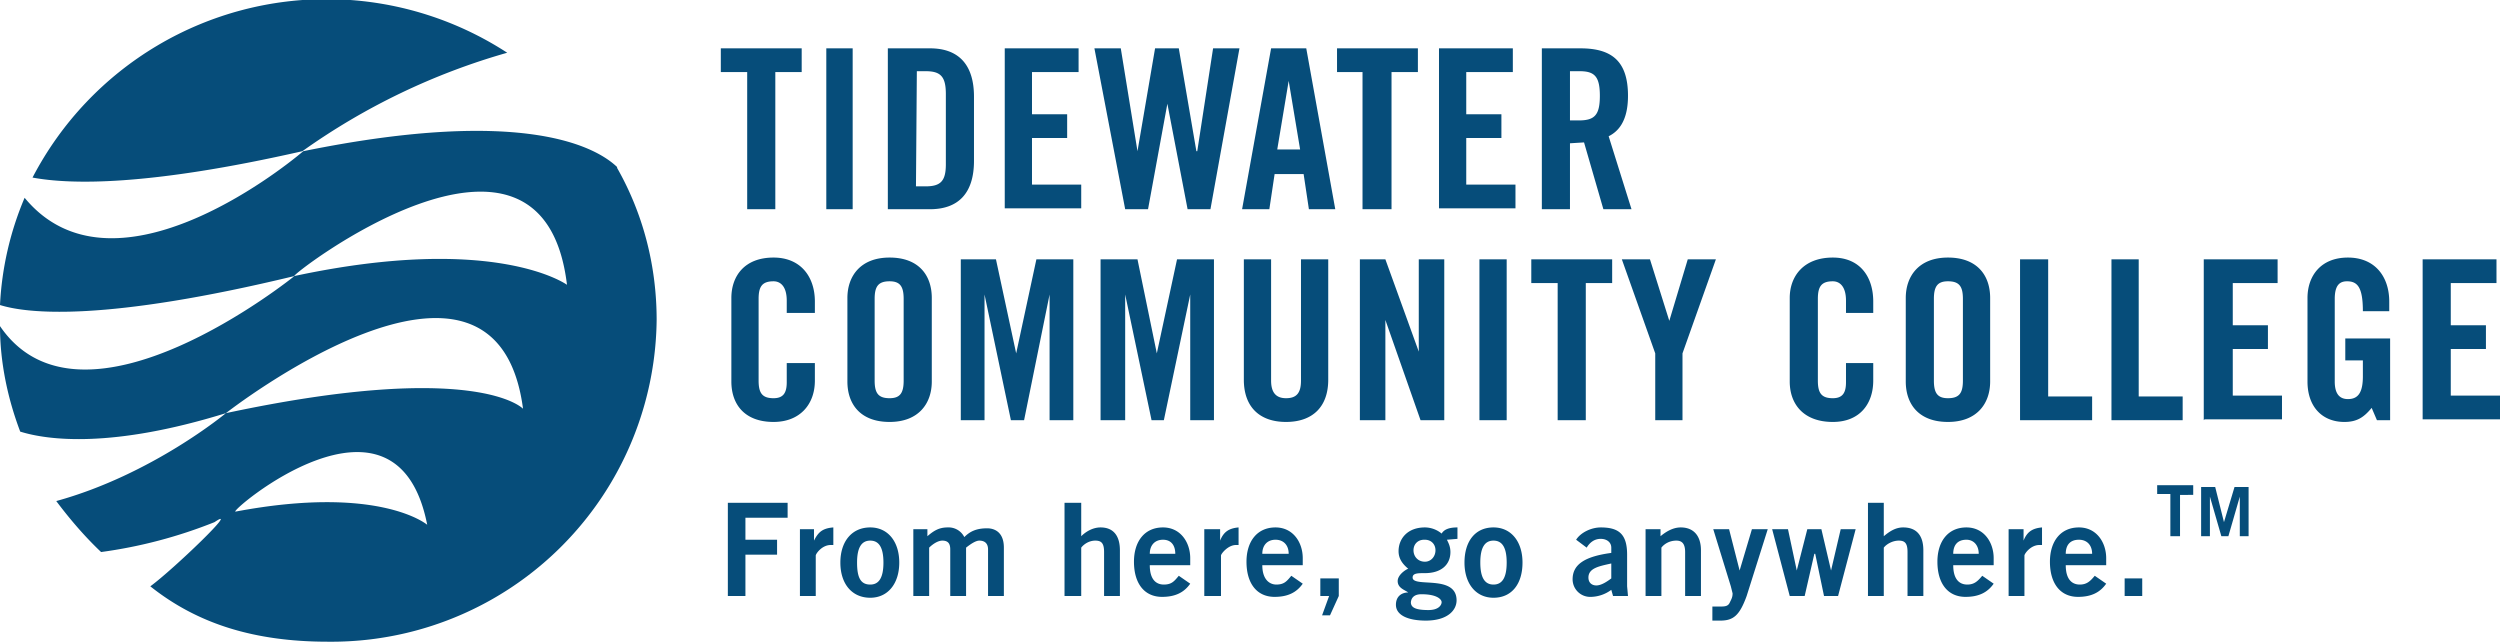<svg xmlns="http://www.w3.org/2000/svg" viewBox="0 0 284.4 73" height="73" width="284.4"><g fill="#064d7a"><path d="M26.8 58.2c-1 .2 18.3-16.3 21.8 1.5 0 0-5.4-4.6-21.8-1.5zM70.2 19C68 16.9 60 12 34.5 17.2c-2.7 2.3-21.8 17.3-31.7 5.3A35.7 35.7 0 0 0 0 34.7c3.2 1 12 1.9 33.5-3.3-1 .3 28.2-22.4 31 1 0 0-8.1-5.9-31-1 0 0-24.1 19.5-33.5 5.7 0 4.2.9 8.3 2.3 12 3.2 1 10.5 1.9 23.4-2.1 0 0 30.7-24 33.8-.5 0 0-5.2-5.6-33.8.5 0 0-8.4 7-19.3 10 1.5 2 3.2 4 5.1 5.8a54.3 54.3 0 0 0 12.9-3.4c3.1-2.1-4.7 5.4-7.3 7.3C22.5 71 29 73 37.3 73a37 37 0 0 0 37.4-36.6c0-6.3-1.6-12.2-4.5-17.3"/><path d="M34.4 17.2A76 76 0 0 1 57.7 6a37.7 37.7 0 0 0-54 14.2c4.3.8 13.1 1 30.7-3M85 8.2h-3V5.5h9.2v2.7h-3v15.6H85V8.2M94 23.8V5.5H97v18.3H94M104.2 21.2h1.1c1.7 0 2.3-.6 2.3-2.5v-8c0-2-.6-2.6-2.3-2.6h-1zm-3.1-15.7h4.7c3.2 0 5 1.8 5 5.5v7.3c0 3.7-1.8 5.5-5 5.5H101V5.5M114.3 23.8V5.5h8.4v2.7h-5.3V13h4v2.7h-4V21h5.6v2.7h-8.7M131.5 5.5h2.6l2 11.7h.1L138 5.5h3l-3.3 18.3h-2.6l-2.3-12-2.2 12H128l-3.5-18.3h3l1.9 11.7 2-11.7M145.3 17h2.6l-1.3-7.8zm-1 6.8h-3l3.3-18.3h4l3.3 18.3h-3l-.6-4H145l-.6 4M155.1 8.2h-3V5.5h9.2v2.7h-3v15.6H155V8.2M163.7 23.8V5.5h8.4v2.7h-5.3V13h4v2.7h-4V21h5.6v2.7h-8.7M178.6 13.7h1c1.8 0 2.4-.6 2.4-2.8 0-2.2-.6-2.8-2.3-2.8h-1.1zm0 10.1h-3.2V5.5h4.4c3.6 0 5.4 1.5 5.4 5.4 0 3-1.2 4.1-2.2 4.6l2.6 8.3h-3.2l-2.2-7.6-1.6.1v7.5M89.5 35.6v-1.4c0-1.6-.7-2.2-1.5-2.2-1.3 0-1.7.6-1.7 2v9.3c0 1.4.4 2 1.7 2 1.1 0 1.5-.6 1.5-1.8v-2.2h3.2v2C92.7 46 91 48 88 48c-3.3 0-4.8-2-4.8-4.6v-9.5c0-2.5 1.5-4.6 4.8-4.6 3.1 0 4.7 2.2 4.7 5v1.3h-3.2M99.5 43.3c0 1.4.4 2 1.7 2 1.2 0 1.6-.6 1.6-2V34c0-1.4-.4-2-1.6-2-1.3 0-1.7.6-1.7 2zm-3.1-9.4c0-2.5 1.5-4.6 4.8-4.6s4.8 2 4.8 4.6v9.5c0 2.5-1.5 4.6-4.8 4.6s-4.8-2-4.8-4.6v-9.5M122.1 29.5v18.3h-2.7V33.5l-2.9 14.3H115L112 33.5v14.3h-2.7V29.5h4l2.3 10.7 2.3-10.7h4.1M138.1 29.5v18.3h-2.7V33.5l-3 14.3H131L128 33.5v14.3h-2.8V29.5h4.2l2.2 10.7 2.3-10.7h4.1M141.5 29.5h3.1v13.8c0 1.4.6 2 1.7 2 1.2 0 1.7-.6 1.7-2V29.5h3.1v13.7c0 3.1-1.8 4.8-4.8 4.8s-4.8-1.7-4.8-4.8V29.5M154.7 47.8V29.5h2.9l3.8 10.5V29.5h2.9v18.3h-2.7l-4-11.4v11.4h-3M168.3 47.8V29.5h3.1v18.3h-3.1M177.2 32.2h-3v-2.7h9.2v2.7h-3v15.6h-3.2V32.2M191.4 47.8h-3.1v-7.6l-3.8-10.7h3.2l2.2 7 2.1-7h3.2l-3.8 10.7v7.6M210 35.6v-1.4c0-1.6-.7-2.2-1.5-2.2-1.3 0-1.7.6-1.7 2v9.3c0 1.4.4 2 1.7 2 1.1 0 1.5-.6 1.5-1.8v-2.2h3.1v2c0 2.6-1.5 4.7-4.6 4.7-3.3 0-4.9-2-4.9-4.6v-9.5c0-2.5 1.6-4.6 4.9-4.6 3.1 0 4.6 2.2 4.6 5v1.3H210M220 43.3c0 1.4.4 2 1.6 2 1.3 0 1.7-.6 1.7-2V34c0-1.4-.4-2-1.7-2-1.2 0-1.6.6-1.6 2zm-3.2-9.4c0-2.5 1.5-4.6 4.8-4.6s4.8 2 4.8 4.6v9.5c0 2.5-1.5 4.6-4.8 4.6s-4.8-2-4.8-4.6v-9.5M229.8 47.8V29.5h3.2v15.6h5v2.7h-8.2M240.2 47.8V29.5h3.1v15.6h5v2.7h-8.1M250.7 47.8V29.5h8.4v2.7H254V37h4v2.7h-4V45h5.6v2.7h-8.8M266.8 38.5h5.1v9.3h-1.5l-.6-1.4c-.9 1.1-1.7 1.6-3.1 1.6-2.5 0-4.2-1.7-4.2-4.6v-9.5c0-2.5 1.5-4.6 4.6-4.6 3.1 0 4.7 2.2 4.7 5v1.1h-3c0-2.7-.6-3.4-1.8-3.4-.8 0-1.4.4-1.4 2v9.4c0 1.2.4 2 1.5 2 1.2 0 1.7-.8 1.7-2.6V41h-2v-2.5M275.6 47.8V29.5h8.4v2.7h-5.2V37h4v2.7h-4V45h5.6v2.7h-8.8M82.8 67.8V57.2h6.8v1.7h-4.8v2.5h3.6v1.7h-3.6v4.7h-2M91 67.8v-7.6h1.6v1.3c.5-1 1-1.4 2.2-1.5v2h-.3c-1 0-1.7 1-1.7 1.2v4.6h-1.9M99 61.5c-1 0-1.5.8-1.5 2.5s.4 2.5 1.5 2.5c1 0 1.5-.8 1.5-2.5s-.5-2.5-1.5-2.5zm0-1.5c2 0 3.3 1.6 3.3 4s-1.3 4-3.3 4c-2.1 0-3.4-1.6-3.4-4s1.3-4 3.4-4M103.9 67.8v-7.6h1.6v.8c.7-.6 1.3-1 2.3-1a2 2 0 0 1 1.9 1.1c.6-.6 1.3-1 2.6-1 .8 0 1.9.4 1.9 2.2v5.5h-1.8v-5.3c0-.6-.3-1-1-1-.4 0-1 .4-1.5.8v5.5h-1.8v-5.3c0-.6-.2-1-.9-1-.5 0-1.1.4-1.5.8v5.5h-1.8M121.1 67.8V57.2h1.9V61c.5-.5 1.3-1 2.2-1 1.5 0 2.2 1 2.2 2.6v5.2h-1.8v-5c0-1-.3-1.3-1-1.3s-1.3.4-1.6.8v5.5H121M133.7 63c0-1-.5-1.6-1.4-1.6-.9 0-1.5.6-1.5 1.6zm-2.9 1.3c0 1.6.7 2.2 1.6 2.2.9 0 1.2-.4 1.7-1l1.3.9c-.7 1-1.7 1.5-3.2 1.5-2 0-3.2-1.5-3.2-4 0-2.3 1.2-3.9 3.3-3.9 2 0 3.1 1.7 3.1 3.5v.8h-4.6M137 67.8v-7.6h1.8v1.3c.4-1 1-1.4 2.1-1.5v2h-.3c-.9 0-1.7 1-1.7 1.2v4.6h-1.8M146.6 63c0-1-.6-1.6-1.5-1.6s-1.5.6-1.5 1.6zm-3 1.3c0 1.6.8 2.2 1.6 2.2.9 0 1.2-.4 1.7-1l1.3.9c-.7 1-1.7 1.5-3.2 1.5-2 0-3.2-1.5-3.2-4 0-2.3 1.2-3.9 3.3-3.9 2 0 3.1 1.7 3.1 3.5v.8h-4.6M151.2 67.8h-1v-2h2.1v2l-1 2.2h-.9l.8-2.2M162 61.4c-.7 0-1.2.5-1.2 1.2s.5 1.3 1.3 1.3c.7 0 1.2-.6 1.2-1.3 0-.7-.5-1.2-1.2-1.2zm-1.5 7.1c0 .6.5.9 2 .9 1.2 0 1.5-.6 1.5-.9 0-.3-.5-.9-2.3-.9-1 0-1.2.6-1.2 1zm5.3-7.2l-1.2.1c.2.4.4.8.4 1.4 0 1.4-1 2.4-2.9 2.4-.8 0-1.4 0-1.4.5 0 1.2 5-.4 5 2.6 0 1.1-1 2.3-3.5 2.3-2 0-3.4-.6-3.4-1.8 0-1 .7-1.4 1.4-1.4-.4-.3-1.2-.5-1.2-1.3 0-.7.9-1.3 1.2-1.4-.6-.5-1.1-1.1-1.1-2 0-1.4 1-2.7 3-2.7a3 3 0 0 1 1.9.7c.3-.5.9-.7 1.8-.7v1.3M169.9 61.5c-1 0-1.5.8-1.5 2.5s.5 2.5 1.5 2.5 1.5-.8 1.5-2.5-.5-2.5-1.5-2.5zm0-1.5c2 0 3.3 1.6 3.3 4s-1.2 4-3.3 4c-2 0-3.3-1.6-3.3-4s1.2-4 3.3-4M183.3 64.1c-1.3.3-2.6.5-2.6 1.6 0 .6.4.9.9.9.6 0 1.3-.5 1.7-.8zm.2 3.7l-.2-.7a4 4 0 0 1-2.3.8 2 2 0 0 1-2.1-2c0-1.7 1.4-2.6 4.4-3v-.6c0-.6-.5-1-1.2-1-.8 0-1.3.5-1.6 1l-1.2-.9c.5-.8 1.7-1.4 2.8-1.4 2.1 0 3 .8 3 3.1v3.6l.1 1.1h-1.7M187.2 67.8v-7.6h1.7v.8c.6-.5 1.4-1 2.3-1 1.5 0 2.3 1 2.3 2.6v5.2h-1.8v-5c0-1-.4-1.3-1-1.3-.8 0-1.4.4-1.7.8v5.5h-1.8M194.8 69h.8c.6 0 1 0 1.2-.5.2-.4.3-.6.3-1l-.2-.8-2-6.5h1.8l1.2 4.7 1.4-4.7h1.8l-2.4 7.6c-.8 2.2-1.5 2.8-3 2.8h-.9V69M201.7 60.2h1.7l1 4.7 1.2-4.7h1.6l1.1 4.7 1.1-4.7h1.7l-2 7.6h-1.6l-1-4.8h-.1l-1.1 4.8h-1.7l-2-7.6M212.5 67.8V57.2h1.8V61c.6-.5 1.3-1 2.2-1 1.6 0 2.3 1 2.3 2.6v5.2H217v-5c0-1-.3-1.3-1-1.3s-1.4.4-1.7.8v5.5h-1.8M225.1 63c0-1-.6-1.6-1.4-1.6-1 0-1.5.6-1.5 1.6zm-2.9 1.3c0 1.6.7 2.2 1.6 2.2.8 0 1.2-.4 1.7-1l1.3.9c-.7 1-1.7 1.5-3.2 1.5-2 0-3.2-1.5-3.2-4 0-2.3 1.2-3.9 3.3-3.9 2 0 3.1 1.7 3.1 3.5v.8h-4.6M228.5 67.8v-7.6h1.7v1.3c.4-1 1-1.4 2.1-1.5v2h-.3c-1 0-1.7 1-1.7 1.2v4.6h-1.8M238 63c0-1-.6-1.6-1.5-1.6-1 0-1.5.6-1.5 1.6zm-3 1.3c0 1.6.7 2.2 1.6 2.2.8 0 1.2-.4 1.7-1l1.3.9c-.7 1-1.7 1.5-3.2 1.5-2 0-3.2-1.5-3.2-4 0-2.3 1.2-3.9 3.3-3.9 2 0 3.1 1.7 3.1 3.5v.8H235M241.7 67.8v-2h2v2h-2M249.5 55.3v1H248V61h-1.1v-4.8h-1.5v-1h4.1M250.4 61.1v-5.7h1.6l1 4 1.2-4h1.6V61h-1v-4.5l-1.3 4.5h-.8l-1.3-4.5V61h-1"/></g></svg>